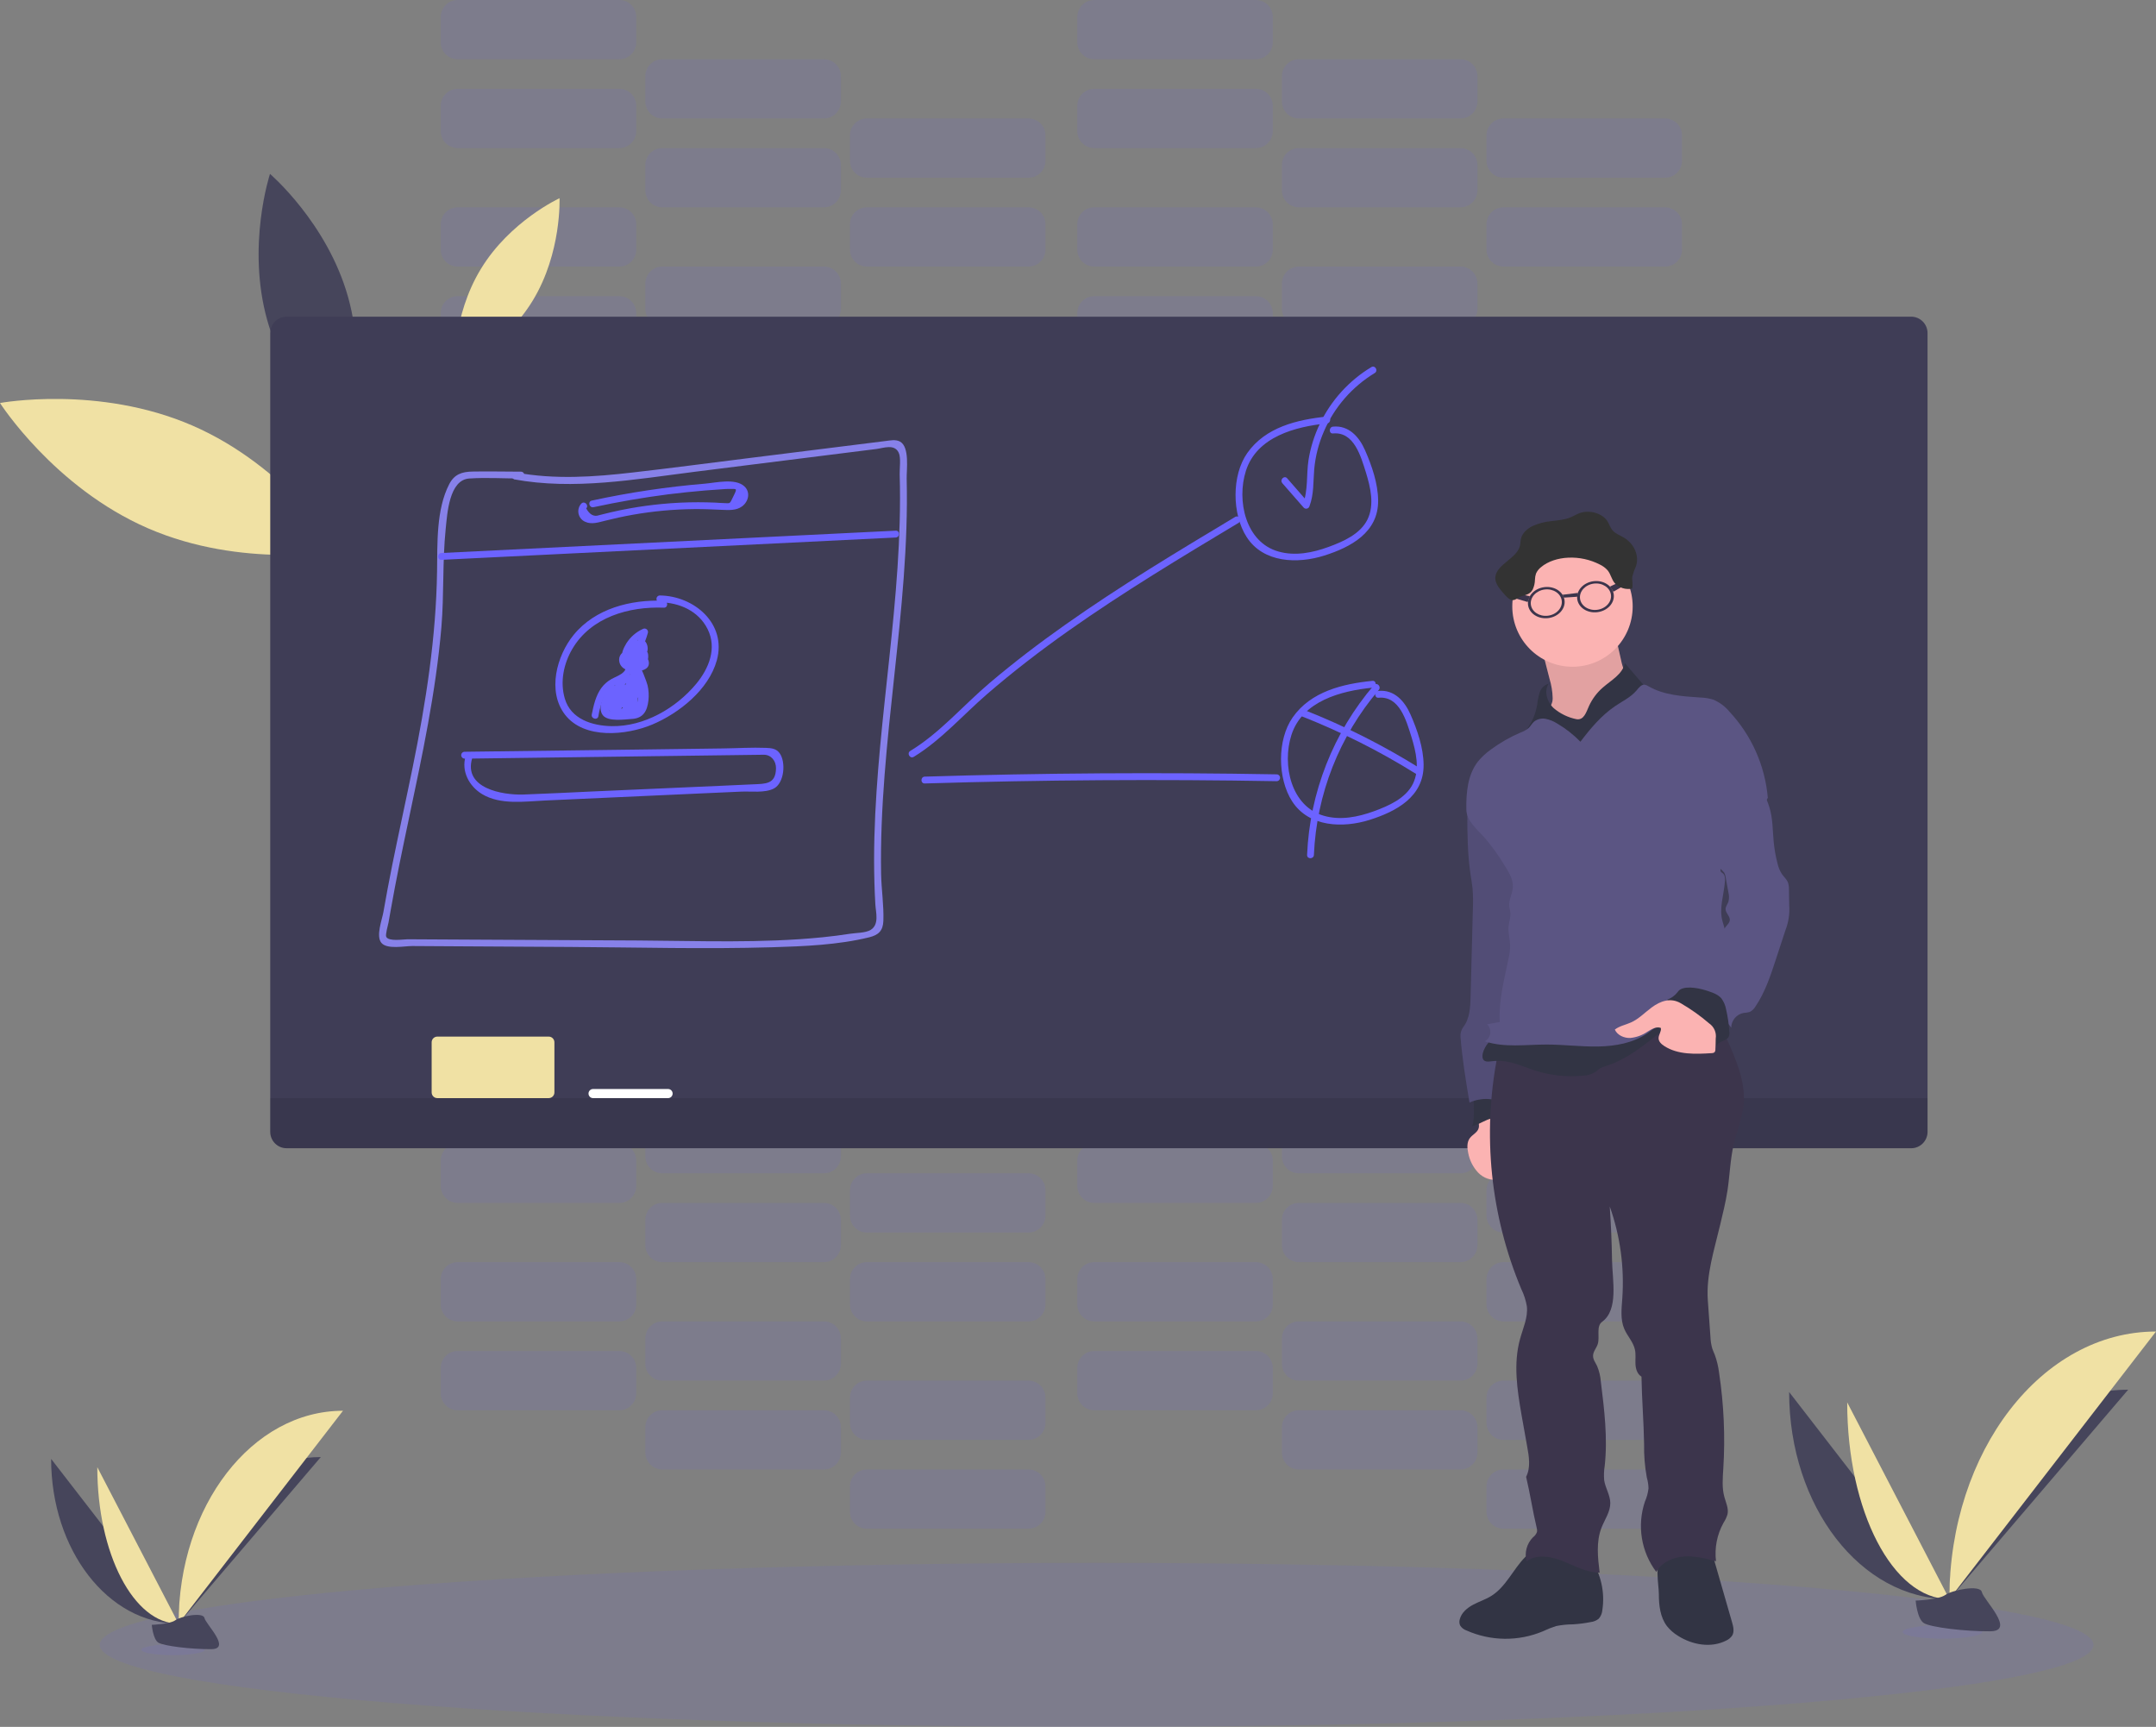 <svg width="527" height="422" viewBox="0 0 527 422" fill="none" xmlns="http://www.w3.org/2000/svg">
<rect x="0" y="0" width="527" height="422" fill="#808080" stroke="none"/>
<g clip-path="url(#clip0_20_131)">
<path opacity="0.1" d="M151.393 72.375H111.861C109.581 72.375 107.732 74.227 107.732 76.511V82.713C107.732 84.998 109.581 86.85 111.861 86.85H151.393C153.674 86.85 155.522 84.998 155.522 82.713V76.511C155.522 74.227 153.674 72.375 151.393 72.375Z" fill="#6C63FF"/>
<path opacity="0.1" d="M201.406 86.85H161.874C159.594 86.85 157.745 88.702 157.745 90.986V97.188C157.745 99.473 159.594 101.325 161.874 101.325H201.406C203.686 101.325 205.535 99.473 205.535 97.188V90.986C205.535 88.702 203.686 86.85 201.406 86.85Z" fill="#6C63FF"/>
<path opacity="0.1" d="M251.419 101.325H211.887C209.606 101.325 207.758 103.177 207.758 105.461V111.663C207.758 113.948 209.606 115.799 211.887 115.799H251.419C253.699 115.799 255.548 113.948 255.548 111.663V105.461C255.548 103.177 253.699 101.325 251.419 101.325Z" fill="#6C63FF"/>
<path opacity="0.1" d="M151.393 50.662H111.861C109.581 50.662 107.732 52.514 107.732 54.799V61.001C107.732 63.285 109.581 65.137 111.861 65.137H151.393C153.674 65.137 155.522 63.285 155.522 61.001V54.799C155.522 52.514 153.674 50.662 151.393 50.662Z" fill="#6C63FF"/>
<path opacity="0.1" d="M201.406 65.137H161.874C159.594 65.137 157.745 66.989 157.745 69.274V75.476C157.745 77.76 159.594 79.612 161.874 79.612H201.406C203.686 79.612 205.535 77.76 205.535 75.476V69.274C205.535 66.989 203.686 65.137 201.406 65.137Z" fill="#6C63FF"/>
<path opacity="0.1" d="M251.419 79.612H211.887C209.606 79.612 207.758 81.464 207.758 83.749V89.951C207.758 92.235 209.606 94.087 211.887 94.087H251.419C253.699 94.087 255.548 92.235 255.548 89.951V83.749C255.548 81.464 253.699 79.612 251.419 79.612Z" fill="#6C63FF"/>
<path opacity="0.1" d="M306.989 72.375H267.457C265.177 72.375 263.328 74.227 263.328 76.511V82.713C263.328 84.998 265.177 86.85 267.457 86.85H306.989C309.269 86.85 311.118 84.998 311.118 82.713V76.511C311.118 74.227 309.269 72.375 306.989 72.375Z" fill="#6C63FF"/>
<path opacity="0.1" d="M357.002 86.85H317.47C315.189 86.85 313.341 88.702 313.341 90.986V97.188C313.341 99.473 315.189 101.325 317.47 101.325H357.002C359.282 101.325 361.131 99.473 361.131 97.188V90.986C361.131 88.702 359.282 86.85 357.002 86.85Z" fill="#6C63FF"/>
<path opacity="0.1" d="M407.015 101.325H367.482C365.202 101.325 363.354 103.177 363.354 105.461V111.663C363.354 113.948 365.202 115.799 367.482 115.799H407.015C409.295 115.799 411.143 113.948 411.143 111.663V105.461C411.143 103.177 409.295 101.325 407.015 101.325Z" fill="#6C63FF"/>
<path opacity="0.1" d="M306.989 50.662H267.457C265.177 50.662 263.328 52.514 263.328 54.799V61.001C263.328 63.285 265.177 65.137 267.457 65.137H306.989C309.269 65.137 311.118 63.285 311.118 61.001V54.799C311.118 52.514 309.269 50.662 306.989 50.662Z" fill="#6C63FF"/>
<path opacity="0.1" d="M357.002 65.137H317.47C315.189 65.137 313.341 66.989 313.341 69.274V75.476C313.341 77.76 315.189 79.612 317.47 79.612H357.002C359.282 79.612 361.131 77.76 361.131 75.476V69.274C361.131 66.989 359.282 65.137 357.002 65.137Z" fill="#6C63FF"/>
<path opacity="0.1" d="M407.015 79.612H367.482C365.202 79.612 363.354 81.464 363.354 83.749V89.951C363.354 92.235 365.202 94.087 367.482 94.087H407.015C409.295 94.087 411.143 92.235 411.143 89.951V83.749C411.143 81.464 409.295 79.612 407.015 79.612Z" fill="#6C63FF"/>
<path opacity="0.1" d="M151.393 21.712H111.861C109.581 21.712 107.732 23.564 107.732 25.849V32.051C107.732 34.335 109.581 36.187 111.861 36.187H151.393C153.674 36.187 155.522 34.335 155.522 32.051V25.849C155.522 23.564 153.674 21.712 151.393 21.712Z" fill="#6C63FF"/>
<path opacity="0.1" d="M201.406 36.187H161.874C159.594 36.187 157.745 38.039 157.745 40.324V46.526C157.745 48.81 159.594 50.662 161.874 50.662H201.406C203.686 50.662 205.535 48.81 205.535 46.526V40.324C205.535 38.039 203.686 36.187 201.406 36.187Z" fill="#6C63FF"/>
<path opacity="0.1" d="M251.419 50.662H211.887C209.606 50.662 207.758 52.514 207.758 54.799V61.001C207.758 63.285 209.606 65.137 211.887 65.137H251.419C253.699 65.137 255.548 63.285 255.548 61.001V54.799C255.548 52.514 253.699 50.662 251.419 50.662Z" fill="#6C63FF"/>
<path opacity="0.1" d="M151.393 0H111.861C109.581 0 107.732 1.852 107.732 4.136V10.338C107.732 12.623 109.581 14.475 111.861 14.475H151.393C153.674 14.475 155.522 12.623 155.522 10.338V4.136C155.522 1.852 153.674 0 151.393 0Z" fill="#6C63FF"/>
<path opacity="0.1" d="M201.406 14.475H161.874C159.594 14.475 157.745 16.327 157.745 18.611V24.813C157.745 27.098 159.594 28.95 161.874 28.95H201.406C203.686 28.95 205.535 27.098 205.535 24.813V18.611C205.535 16.327 203.686 14.475 201.406 14.475Z" fill="#6C63FF"/>
<path opacity="0.1" d="M251.419 28.95H211.887C209.606 28.95 207.758 30.802 207.758 33.086V39.288C207.758 41.573 209.606 43.425 211.887 43.425H251.419C253.699 43.425 255.548 41.573 255.548 39.288V33.086C255.548 30.802 253.699 28.95 251.419 28.95Z" fill="#6C63FF"/>
<path opacity="0.1" d="M306.989 21.712H267.457C265.177 21.712 263.328 23.564 263.328 25.849V32.051C263.328 34.335 265.177 36.187 267.457 36.187H306.989C309.269 36.187 311.118 34.335 311.118 32.051V25.849C311.118 23.564 309.269 21.712 306.989 21.712Z" fill="#6C63FF"/>
<path opacity="0.1" d="M357.002 36.187H317.47C315.189 36.187 313.341 38.039 313.341 40.324V46.526C313.341 48.81 315.189 50.662 317.47 50.662H357.002C359.282 50.662 361.131 48.81 361.131 46.526V40.324C361.131 38.039 359.282 36.187 357.002 36.187Z" fill="#6C63FF"/>
<path opacity="0.1" d="M407.015 50.662H367.482C365.202 50.662 363.354 52.514 363.354 54.799V61.001C363.354 63.285 365.202 65.137 367.482 65.137H407.015C409.295 65.137 411.143 63.285 411.143 61.001V54.799C411.143 52.514 409.295 50.662 407.015 50.662Z" fill="#6C63FF"/>
<path opacity="0.1" d="M306.989 0H267.457C265.177 0 263.328 1.852 263.328 4.136V10.338C263.328 12.623 265.177 14.475 267.457 14.475H306.989C309.269 14.475 311.118 12.623 311.118 10.338V4.136C311.118 1.852 309.269 0 306.989 0Z" fill="#6C63FF"/>
<path opacity="0.1" d="M357.002 14.475H317.47C315.189 14.475 313.341 16.327 313.341 18.611V24.813C313.341 27.098 315.189 28.95 317.47 28.95H357.002C359.282 28.95 361.131 27.098 361.131 24.813V18.611C361.131 16.327 359.282 14.475 357.002 14.475Z" fill="#6C63FF"/>
<path opacity="0.1" d="M407.015 28.95H367.482C365.202 28.95 363.354 30.802 363.354 33.086V39.288C363.354 41.573 365.202 43.425 367.482 43.425H407.015C409.295 43.425 411.143 41.573 411.143 39.288V33.086C411.143 30.802 409.295 28.95 407.015 28.95Z" fill="#6C63FF"/>
<path opacity="0.1" d="M151.393 330.14H111.861C109.581 330.14 107.732 331.992 107.732 334.276V340.478C107.732 342.763 109.581 344.615 111.861 344.615H151.393C153.674 344.615 155.522 342.763 155.522 340.478V334.276C155.522 331.992 153.674 330.14 151.393 330.14Z" fill="#6C63FF"/>
<path opacity="0.1" d="M201.406 344.615H161.874C159.594 344.615 157.745 346.467 157.745 348.751V354.953C157.745 357.238 159.594 359.09 161.874 359.09H201.406C203.686 359.09 205.535 357.238 205.535 354.953V348.751C205.535 346.467 203.686 344.615 201.406 344.615Z" fill="#6C63FF"/>
<path opacity="0.1" d="M251.419 359.09H211.887C209.606 359.09 207.758 360.942 207.758 363.226V369.428C207.758 371.713 209.606 373.564 211.887 373.564H251.419C253.699 373.564 255.548 371.713 255.548 369.428V363.226C255.548 360.942 253.699 359.09 251.419 359.09Z" fill="#6C63FF"/>
<path opacity="0.1" d="M151.393 308.427H111.861C109.581 308.427 107.732 310.279 107.732 312.564V318.766C107.732 321.05 109.581 322.902 111.861 322.902H151.393C153.674 322.902 155.522 321.05 155.522 318.766V312.564C155.522 310.279 153.674 308.427 151.393 308.427Z" fill="#6C63FF"/>
<path opacity="0.1" d="M201.406 322.902H161.874C159.594 322.902 157.745 324.754 157.745 327.039V333.241C157.745 335.525 159.594 337.377 161.874 337.377H201.406C203.686 337.377 205.535 335.525 205.535 333.241V327.039C205.535 324.754 203.686 322.902 201.406 322.902Z" fill="#6C63FF"/>
<path opacity="0.1" d="M251.419 337.377H211.887C209.606 337.377 207.758 339.229 207.758 341.514V347.716C207.758 350 209.606 351.852 211.887 351.852H251.419C253.699 351.852 255.548 350 255.548 347.716V341.514C255.548 339.229 253.699 337.377 251.419 337.377Z" fill="#6C63FF"/>
<path opacity="0.1" d="M306.989 330.14H267.457C265.177 330.14 263.328 331.992 263.328 334.276V340.478C263.328 342.763 265.177 344.615 267.457 344.615H306.989C309.269 344.615 311.118 342.763 311.118 340.478V334.276C311.118 331.992 309.269 330.14 306.989 330.14Z" fill="#6C63FF"/>
<path opacity="0.1" d="M357.002 344.615H317.47C315.189 344.615 313.341 346.467 313.341 348.751V354.953C313.341 357.238 315.189 359.09 317.47 359.09H357.002C359.282 359.09 361.131 357.238 361.131 354.953V348.751C361.131 346.467 359.282 344.615 357.002 344.615Z" fill="#6C63FF"/>
<path opacity="0.1" d="M407.015 359.09H367.482C365.202 359.09 363.354 360.942 363.354 363.226V369.428C363.354 371.713 365.202 373.564 367.482 373.564H407.015C409.295 373.564 411.143 371.713 411.143 369.428V363.226C411.143 360.942 409.295 359.09 407.015 359.09Z" fill="#6C63FF"/>
<path opacity="0.1" d="M306.989 308.427H267.457C265.177 308.427 263.328 310.279 263.328 312.564V318.766C263.328 321.05 265.177 322.902 267.457 322.902H306.989C309.269 322.902 311.118 321.05 311.118 318.766V312.564C311.118 310.279 309.269 308.427 306.989 308.427Z" fill="#6C63FF"/>
<path opacity="0.1" d="M357.002 322.902H317.47C315.189 322.902 313.341 324.754 313.341 327.039V333.241C313.341 335.525 315.189 337.377 317.47 337.377H357.002C359.282 337.377 361.131 335.525 361.131 333.241V327.039C361.131 324.754 359.282 322.902 357.002 322.902Z" fill="#6C63FF"/>
<path opacity="0.1" d="M407.015 337.377H367.482C365.202 337.377 363.354 339.229 363.354 341.514V347.716C363.354 350 365.202 351.852 367.482 351.852H407.015C409.295 351.852 411.143 350 411.143 347.716V341.514C411.143 339.229 409.295 337.377 407.015 337.377Z" fill="#6C63FF"/>
<path opacity="0.1" d="M151.393 279.478H111.861C109.581 279.478 107.732 281.33 107.732 283.614V289.816C107.732 292.101 109.581 293.953 111.861 293.953H151.393C153.674 293.953 155.522 292.101 155.522 289.816V283.614C155.522 281.33 153.674 279.478 151.393 279.478Z" fill="#6C63FF"/>
<path opacity="0.1" d="M201.406 293.952H161.874C159.594 293.952 157.745 295.804 157.745 298.089V304.291C157.745 306.575 159.594 308.427 161.874 308.427H201.406C203.686 308.427 205.535 306.575 205.535 304.291V298.089C205.535 295.804 203.686 293.952 201.406 293.952Z" fill="#6C63FF"/>
<path opacity="0.1" d="M251.419 308.427H211.887C209.606 308.427 207.758 310.279 207.758 312.564V318.766C207.758 321.05 209.606 322.902 211.887 322.902H251.419C253.699 322.902 255.548 321.05 255.548 318.766V312.564C255.548 310.279 253.699 308.427 251.419 308.427Z" fill="#6C63FF"/>
<path opacity="0.1" d="M151.393 257.765H111.861C109.581 257.765 107.732 259.617 107.732 261.902V268.104C107.732 270.388 109.581 272.24 111.861 272.24H151.393C153.674 272.24 155.522 270.388 155.522 268.104V261.902C155.522 259.617 153.674 257.765 151.393 257.765Z" fill="#6C63FF"/>
<path opacity="0.1" d="M201.406 272.24H161.874C159.594 272.24 157.745 274.092 157.745 276.376V282.578C157.745 284.863 159.594 286.715 161.874 286.715H201.406C203.686 286.715 205.535 284.863 205.535 282.578V276.376C205.535 274.092 203.686 272.24 201.406 272.24Z" fill="#6C63FF"/>
<path opacity="0.1" d="M251.419 286.715H211.887C209.606 286.715 207.758 288.567 207.758 290.852V297.054C207.758 299.338 209.606 301.19 211.887 301.19H251.419C253.699 301.19 255.548 299.338 255.548 297.054V290.852C255.548 288.567 253.699 286.715 251.419 286.715Z" fill="#6C63FF"/>
<path opacity="0.1" d="M306.989 279.478H267.457C265.177 279.478 263.328 281.33 263.328 283.614V289.816C263.328 292.101 265.177 293.953 267.457 293.953H306.989C309.269 293.953 311.118 292.101 311.118 289.816V283.614C311.118 281.33 309.269 279.478 306.989 279.478Z" fill="#6C63FF"/>
<path opacity="0.1" d="M357.002 293.952H317.47C315.189 293.952 313.341 295.804 313.341 298.089V304.291C313.341 306.575 315.189 308.427 317.47 308.427H357.002C359.282 308.427 361.131 306.575 361.131 304.291V298.089C361.131 295.804 359.282 293.952 357.002 293.952Z" fill="#6C63FF"/>
<path opacity="0.1" d="M407.015 308.427H367.482C365.202 308.427 363.354 310.279 363.354 312.564V318.766C363.354 321.05 365.202 322.902 367.482 322.902H407.015C409.295 322.902 411.143 321.05 411.143 318.766V312.564C411.143 310.279 409.295 308.427 407.015 308.427Z" fill="#6C63FF"/>
<path opacity="0.1" d="M306.989 257.765H267.457C265.177 257.765 263.328 259.617 263.328 261.902V268.104C263.328 270.388 265.177 272.24 267.457 272.24H306.989C309.269 272.24 311.118 270.388 311.118 268.104V261.902C311.118 259.617 309.269 257.765 306.989 257.765Z" fill="#6C63FF"/>
<path opacity="0.1" d="M357.002 272.24H317.47C315.189 272.24 313.341 274.092 313.341 276.376V282.578C313.341 284.863 315.189 286.715 317.47 286.715H357.002C359.282 286.715 361.131 284.863 361.131 282.578V276.376C361.131 274.092 359.282 272.24 357.002 272.24Z" fill="#6C63FF"/>
<path opacity="0.1" d="M407.015 286.715H367.482C365.202 286.715 363.354 288.567 363.354 290.852V297.054C363.354 299.338 365.202 301.19 367.482 301.19H407.015C409.295 301.19 411.143 299.338 411.143 297.054V290.852C411.143 288.567 409.295 286.715 407.015 286.715Z" fill="#6C63FF"/>
<path opacity="0.1" d="M268.052 422C402.628 422 511.724 413.027 511.724 401.958C511.724 390.889 402.628 381.916 268.052 381.916C133.475 381.916 24.379 390.889 24.379 401.958C24.379 413.027 133.475 422 268.052 422Z" fill="#6C63FF"/>
<path d="M47.04 103.997C70.018 113.973 83.221 134.617 83.221 134.617C83.221 134.617 59.165 139.071 36.181 129.1C13.198 119.129 0 98.48 0 98.48C0 98.48 24.056 94.02 47.04 103.997Z" fill="#F0E1A4"/>
<path d="M117.558 65.694C124.665 54.003 136.768 48.435 136.768 48.435C136.768 48.435 137.324 61.763 130.239 73.421C123.154 85.079 111.023 90.641 111.023 90.641C111.023 90.641 110.445 77.318 117.558 65.694Z" fill="#F0E1A4"/>
<path d="M65.311 78.204C70.395 96.386 84.41 108.356 84.41 108.356C84.41 108.356 90.184 90.836 85.099 72.647C80.014 54.459 65.994 42.495 65.994 42.495C65.994 42.495 60.221 60.015 65.311 78.204Z" fill="#46455B"/>
<path d="M467.152 77.385H70.062C67.85 77.385 66.056 79.182 66.056 81.399V276.577C66.056 278.794 67.85 280.591 70.062 280.591H467.152C469.364 280.591 471.158 278.794 471.158 276.577V81.399C471.158 79.182 469.364 77.385 467.152 77.385Z" fill="#3F3D56"/>
<path opacity="0.1" d="M66.056 268.343H471.158V276.577C471.158 277.642 470.736 278.663 469.985 279.415C469.233 280.168 468.214 280.591 467.152 280.591H70.062C69 280.591 67.981 280.168 67.229 279.415C66.478 278.663 66.056 277.642 66.056 276.577V268.343Z" fill="black"/>
<path d="M134.128 253.311H106.899C106.132 253.311 105.51 253.934 105.51 254.703V266.951C105.51 267.72 106.132 268.343 106.899 268.343H134.128C134.895 268.343 135.517 267.72 135.517 266.951V254.703C135.517 253.934 134.895 253.311 134.128 253.311Z" fill="#F0E1A4"/>
<path d="M163.303 266.116H144.965C144.351 266.116 143.854 266.615 143.854 267.23C143.854 267.844 144.351 268.343 144.965 268.343H163.303C163.917 268.343 164.414 267.844 164.414 267.23C164.414 266.615 163.917 266.116 163.303 266.116Z" fill="white"/>
<path d="M125.599 117.125C140.263 119.836 155.223 117.125 169.827 115.287L214.21 109.72C216.005 109.492 218.617 108.417 219.672 110.616C220.267 111.847 219.867 114.513 219.911 115.928C220.028 119.825 220.017 123.722 219.911 127.619C219.711 135.068 219.167 142.5 218.472 149.916C217.122 164.43 215.21 178.866 214.254 193.435C213.765 200.851 213.521 208.289 213.738 215.704C213.788 217.475 213.86 219.245 213.965 221.01C214.082 222.986 214.966 225.92 212.815 227.24C211.587 227.997 209.17 227.958 207.764 228.181C205.541 228.531 203.318 228.81 201.051 229.038C186.108 230.536 170.971 229.912 155.973 229.823L110.684 229.589L99.636 229.528C98.636 229.528 95.03 230.129 94.413 228.938C94.152 228.431 94.847 226.06 94.969 225.425C95.139 224.378 95.324 223.333 95.524 222.29C96.814 214.97 98.336 207.693 99.87 200.422C103.165 184.834 106.538 169.167 107.894 153.245C108.567 145.256 108.122 137.195 108.944 129.222C109.328 125.52 109.784 117.258 114.701 116.93C118.869 116.651 123.159 116.93 127.338 116.93C127.559 116.93 127.771 116.842 127.927 116.685C128.084 116.528 128.172 116.316 128.172 116.095C128.172 115.873 128.084 115.661 127.927 115.504C127.771 115.347 127.559 115.259 127.338 115.259C123.393 115.259 119.442 115.154 115.496 115.232C112.873 115.282 111.051 115.905 109.8 118.322C106.605 124.523 106.933 132.796 106.833 139.566C106.594 155.773 104.11 171.634 100.876 187.484C99.248 195.462 97.492 203.412 95.874 211.395C95.113 215.209 94.385 219.034 93.718 222.869C93.407 224.696 91.835 228.721 93.218 230.396C94.602 232.072 98.859 231.17 100.765 231.181L114.024 231.259L139.43 231.404C155.845 231.499 172.316 231.961 188.726 231.477C196.561 231.243 204.841 230.92 212.471 229.044C214.743 228.487 215.838 227.44 215.927 225.013C216.06 221.249 215.449 217.369 215.371 213.589C214.816 181.243 222.401 149.348 221.623 116.991C221.573 114.792 222.401 109.247 220 107.916C218.922 107.315 217.522 107.643 216.388 107.777C214.221 108.028 212.059 108.334 209.892 108.59L181.746 112.108C172.749 113.222 163.758 114.424 154.745 115.449C145.204 116.562 135.568 117.225 126.06 115.449C125.01 115.254 124.56 116.863 125.615 117.058L125.599 117.125Z" fill="#8781E9"/>
<path d="M107.905 136.805L218.944 131.349C220.017 131.293 220.022 129.623 218.944 129.679L107.905 135.135C106.838 135.185 106.832 136.855 107.905 136.805Z" fill="#6C63FF"/>
<path d="M142.114 123.037C141.804 123.367 141.578 123.767 141.457 124.204C141.336 124.641 141.324 125.101 141.421 125.544C141.518 125.986 141.721 126.399 142.014 126.745C142.306 127.091 142.678 127.36 143.098 127.53C144.592 128.214 146.348 127.641 147.832 127.268C150.055 126.711 152.278 126.216 154.562 125.809C159.533 124.928 164.568 124.458 169.615 124.406C171.916 124.379 174.2 124.484 176.501 124.585C178.168 124.651 179.963 124.785 181.374 123.75C182.986 122.569 183.508 120.264 181.93 118.828C179.707 116.796 174.917 117.976 172.349 118.188C163.034 118.963 153.778 120.347 144.642 122.33C143.598 122.553 144.037 124.167 145.087 123.939C151.115 122.636 157.188 121.589 163.308 120.799C166.316 120.428 169.33 120.114 172.349 119.858C173.772 119.741 175.195 119.635 176.617 119.552C177.173 119.518 177.762 119.457 178.329 119.474C180.09 119.513 180.296 119.195 179.24 121.328C178.301 123.215 178.601 122.998 176.973 122.937C176.284 122.937 175.595 122.859 174.906 122.825C173.494 122.766 172.083 122.734 170.671 122.731C167.667 122.731 164.67 122.875 161.68 123.165C159.146 123.41 156.618 123.755 154.112 124.2C152.544 124.479 150.989 124.802 149.438 125.158C148.755 125.319 148.066 125.486 147.382 125.659C147.054 125.748 146.721 125.826 146.393 125.91C145.178 126.333 144.142 125.776 143.287 124.239C144.031 123.466 142.859 122.28 142.109 123.059L142.114 123.037Z" fill="#6C63FF"/>
<path d="M162.241 146.798C154.2 146.486 145.514 148.663 140.219 155.149C136.073 160.221 133.711 168.922 138.101 174.634C142.819 180.758 153.166 179.678 159.407 177.067C166.009 174.284 173.233 168.544 175.216 161.362C177.689 152.393 169.659 145.612 161.296 145.512C161.075 145.512 160.863 145.6 160.707 145.757C160.551 145.913 160.463 146.126 160.463 146.347C160.463 146.569 160.551 146.781 160.707 146.938C160.863 147.094 161.075 147.182 161.296 147.182C166.064 147.238 170.743 149.287 172.966 153.735C175.294 158.423 173.288 163.344 170.187 167.096C165.219 173.07 157.451 177.574 149.538 177.446C144.787 177.374 139.535 175.742 138.063 170.721C136.851 166.651 137.774 162.203 139.885 158.595C144.453 150.801 153.75 148.162 162.274 148.496C163.347 148.535 163.347 146.865 162.274 146.826L162.241 146.798Z" fill="#6C63FF"/>
<path d="M154.256 159.169C153.913 159.041 153.544 159.003 153.182 159.057C152.821 159.111 152.479 159.256 152.188 159.479C151.898 159.701 151.668 159.993 151.52 160.328C151.373 160.664 151.312 161.031 151.344 161.395C151.511 163.567 153.901 164.179 155.695 164.051C157.246 163.917 159.057 163.344 158.513 161.401C158.413 161.057 158.24 160.739 158.006 160.468C157.772 160.197 157.482 159.98 157.157 159.831C156.66 159.633 156.12 159.566 155.59 159.636C155.384 159.636 153.5 160.327 154.301 159.497L152.989 159.324C153.135 159.468 153.246 159.643 153.315 159.836C153.385 160.028 153.41 160.234 153.389 160.438C153.392 160.583 153.432 160.726 153.506 160.851C153.58 160.976 153.685 161.08 153.811 161.153C153.937 161.225 154.08 161.263 154.225 161.264C154.37 161.265 154.513 161.227 154.64 161.156C154.83 161.076 155.039 161.051 155.244 161.084C155.448 161.116 155.639 161.205 155.795 161.34C155.952 161.476 156.067 161.652 156.129 161.85C156.191 162.047 156.197 162.258 156.146 162.459C156.101 162.652 156.125 162.854 156.215 163.031C156.305 163.207 156.454 163.346 156.636 163.423C156.818 163.501 157.021 163.511 157.21 163.453C157.399 163.394 157.561 163.271 157.668 163.105C158.224 162.103 158.896 160.109 158.063 159.063C157.507 158.356 156.434 158.567 155.768 158.979C155.356 159.271 154.973 159.601 154.623 159.965C153.951 160.56 153.512 160.839 153.762 159.697C154.178 157.621 156.157 155.967 157.963 155.138L156.74 154.197C156.099 156.61 154.953 158.859 153.378 160.794L154.801 161.384C154.76 160.62 154.956 159.862 155.362 159.213C155.768 158.564 156.364 158.057 157.068 157.76H156.251L156.685 158.473C156.523 159.525 158.129 159.976 158.291 158.912C158.502 157.537 157.635 155.75 156.029 156.424C154.112 157.226 153.117 159.425 153.156 161.384C153.156 162.052 154.101 162.57 154.584 161.98C156.351 159.829 157.641 157.326 158.368 154.637C158.407 154.477 158.398 154.31 158.344 154.155C158.289 154 158.191 153.865 158.061 153.765C157.93 153.665 157.774 153.606 157.611 153.593C157.447 153.581 157.284 153.617 157.14 153.696C155.476 154.45 154.069 155.677 153.095 157.226C152.417 158.339 151.567 160.076 152.256 161.357C152.369 161.561 152.521 161.742 152.704 161.887C152.887 162.033 153.097 162.141 153.322 162.204C153.547 162.268 153.782 162.286 154.014 162.258C154.246 162.23 154.47 162.157 154.673 162.041C155.187 161.736 155.656 161.361 156.068 160.928C156.273 160.744 156.501 160.427 156.773 160.371C157.018 160.204 157.007 160.299 156.735 160.666C156.731 161.243 156.563 161.807 156.251 162.292L157.774 162.932C157.911 162.412 157.895 161.864 157.728 161.353C157.56 160.842 157.249 160.391 156.831 160.053C156.413 159.716 155.907 159.507 155.373 159.452C154.839 159.396 154.301 159.497 153.823 159.742L155.079 160.466C155.105 159.757 154.883 159.062 154.451 158.501C154.385 158.392 154.296 158.3 154.19 158.231C154.084 158.162 153.964 158.117 153.839 158.101C153.714 158.084 153.586 158.096 153.466 158.135C153.346 158.175 153.236 158.24 153.145 158.328C152.3 159.213 152.139 160.744 153.2 161.563C153.995 162.169 154.384 161.563 155.256 161.423C158.218 161.039 156.49 162.375 155.445 162.42C154.978 162.47 154.506 162.436 154.051 162.32C152.891 161.926 152.819 161.42 153.834 160.8C154.829 161.206 155.256 159.592 154.278 159.191L154.256 159.169Z" fill="#6C63FF"/>
<path d="M152.917 162.219C153.6 164.446 150.777 165.181 149.438 165.949C148.498 166.477 147.679 167.196 147.032 168.059C145.632 169.941 145.109 172.335 144.648 174.59C144.437 175.642 146.043 176.087 146.26 175.035C146.514 173.378 146.987 171.763 147.665 170.231C148.666 168.238 150.099 167.569 151.967 166.545C153.834 165.521 155.184 163.934 154.523 161.774C154.212 160.75 152.6 161.189 152.917 162.219Z" fill="#6C63FF"/>
<path d="M155.695 161.1C155.297 161.155 154.934 161.357 154.678 161.666C154.421 161.975 154.288 162.369 154.306 162.771C154.306 163.433 154.745 163.856 155.045 164.385C155.757 165.467 156.3 166.652 156.656 167.898C156.923 169.095 157.184 171.238 156.562 172.352C155.411 174.417 153.333 174.022 151.56 174.022C149.893 174.022 148.604 174.579 148.66 172.252C148.693 170.943 149.604 169.618 150.327 168.588L148.804 168.388C149.125 170.088 149.295 171.813 149.31 173.543C149.31 174.317 150.493 174.746 150.86 173.961C151.754 172.078 152.463 170.113 152.977 168.093L151.338 167.87L151.627 172.101C151.632 172.282 151.695 172.456 151.806 172.598C151.917 172.74 152.071 172.843 152.245 172.89C152.419 172.938 152.604 172.928 152.772 172.862C152.94 172.796 153.082 172.678 153.177 172.524C153.372 172.309 153.515 172.052 153.594 171.773C153.65 171.511 153.139 169.746 152.933 170.375L154.567 170.598L154.683 166.579L153.016 166.801C153.369 167.935 153.475 169.131 153.328 170.309C153.222 171.238 154.783 171.45 154.995 170.531L156.039 165.131L154.517 165.326C154.878 166.073 154.978 166.92 154.8 167.731C154.678 168.8 156.345 168.789 156.467 167.731C156.609 166.622 156.431 165.496 155.956 164.485C155.872 164.346 155.748 164.234 155.602 164.164C155.455 164.093 155.291 164.067 155.129 164.088C154.968 164.109 154.816 164.177 154.693 164.283C154.569 164.389 154.479 164.529 154.433 164.686L153.383 170.086L155.022 170.309C155.189 168.981 155.062 167.634 154.65 166.361C154.594 166.17 154.472 166.004 154.305 165.895C154.138 165.786 153.938 165.741 153.74 165.767C153.543 165.793 153.361 165.889 153.228 166.038C153.095 166.187 153.02 166.379 153.016 166.579L152.9 170.598C152.904 170.798 152.979 170.99 153.112 171.139C153.245 171.288 153.427 171.384 153.624 171.411C153.822 171.438 154.023 171.393 154.19 171.285C154.358 171.177 154.482 171.012 154.539 170.821L154.628 170.548C154.666 170.406 154.667 170.256 154.63 170.114C154.593 169.971 154.519 169.841 154.417 169.735C152.688 167.853 152.338 170.849 151.738 171.678L153.294 172.101L153.005 167.87C152.944 166.968 151.61 166.69 151.366 167.647C150.896 169.531 150.245 171.363 149.421 173.12L150.977 173.543C150.959 171.663 150.773 169.789 150.421 167.943C150.277 167.174 149.271 167.208 148.899 167.742C147.787 169.345 145.865 172.847 147.348 174.768C148.643 176.438 152.716 175.792 154.456 175.687C157.201 175.531 158.195 173.788 158.496 171.194C158.638 169.951 158.569 168.694 158.29 167.475C158.14 166.818 156.623 162.654 156.167 162.737C157.223 162.542 156.773 160.928 155.723 161.123L155.695 161.1Z" fill="#6C63FF"/>
<path d="M152.467 164.853L147.916 170.871L149.355 171.712L152.689 166.879L151.166 166.233L149.505 172.586C149.46 172.779 149.485 172.981 149.574 173.158C149.664 173.334 149.813 173.473 149.995 173.55C150.177 173.627 150.38 173.638 150.569 173.579C150.758 173.521 150.92 173.398 151.027 173.232C151.784 171.976 152.632 170.78 153.567 169.652L152.178 168.839C151.805 170.277 151.085 171.602 150.083 172.697L151.478 173.51C151.563 172.741 151.767 171.989 152.083 171.283C152.511 170.32 151.155 169.468 150.644 170.437C150.174 171.319 149.637 172.164 149.038 172.964L150.561 173.165L150.9 171.578L149.377 171.378L149.622 172.769C149.662 172.909 149.737 173.037 149.841 173.138C149.945 173.24 150.074 173.313 150.215 173.35C150.355 173.387 150.503 173.387 150.644 173.35C150.784 173.312 150.913 173.239 151.016 173.137C152.426 171.676 153.556 169.968 154.351 168.098H152.917C153.294 168.795 153.558 169.546 153.7 170.325C153.9 171.327 155.229 170.954 155.334 170.103C155.573 168.238 155.695 166.36 155.701 164.48H154.034V167.982C154.034 168.889 155.517 169.156 155.673 168.204C155.783 167.36 156.061 166.546 156.49 165.81H155.028C155.381 166.38 155.573 167.034 155.584 167.703C155.584 167.925 155.672 168.137 155.828 168.294C155.985 168.45 156.197 168.538 156.418 168.538C156.639 168.538 156.851 168.45 157.007 168.294C157.163 168.137 157.251 167.925 157.251 167.703L157.462 166.59H155.856C156.018 167.575 156.629 173.126 154.456 172.474C154.089 172.385 153.984 172.408 154.139 172.536L154.634 171.478L155.795 169.012L154.239 168.588C154.339 169.735 154.445 171.372 153.756 172.352C153.2 173.148 151.489 173.465 150.616 172.998C150.04 172.586 149.548 172.069 149.166 171.472L148.027 172.586C148.949 173.259 150.444 174.913 151.633 175.007C152.539 175.08 153.3 174.328 153.895 173.727C154.807 172.783 155.518 171.663 155.985 170.435C156.452 169.207 156.666 167.897 156.612 166.584C156.612 166.363 156.524 166.15 156.368 165.994C156.212 165.837 156 165.749 155.779 165.749C155.558 165.749 155.346 165.837 155.189 165.994C155.033 166.15 154.945 166.363 154.945 166.584V168.488C154.945 168.71 155.033 168.922 155.189 169.079C155.346 169.235 155.558 169.323 155.779 169.323C156 169.323 156.212 169.235 156.368 169.079C156.524 168.922 156.612 168.71 156.612 168.488V163.817C156.612 163.596 156.524 163.383 156.368 163.227C156.212 163.07 156 162.982 155.779 162.982C155.558 162.982 155.346 163.07 155.189 163.227C155.033 163.383 154.945 163.596 154.945 163.817C154.942 164.937 154.845 166.054 154.656 167.158L156.295 167.38C156.165 166.05 156.104 164.714 156.112 163.377C156.109 163.177 156.035 162.985 155.903 162.835C155.771 162.685 155.589 162.588 155.391 162.561C155.193 162.534 154.992 162.579 154.825 162.688C154.657 162.797 154.534 162.963 154.478 163.155C154.228 164.218 153.923 165.265 153.628 166.306L155.151 166.105L155.034 165.66C154.956 164.597 153.289 164.591 153.367 165.66C153.385 166.111 153.503 166.552 153.711 166.952C154.034 167.631 155.04 167.391 155.234 166.751C155.551 165.705 155.834 164.658 156.084 163.6L154.445 163.377C154.437 164.714 154.498 166.05 154.628 167.38C154.712 168.238 156.09 168.605 156.262 167.603C156.484 166.346 156.601 165.072 156.612 163.795H154.945V168.466H156.612V166.562H154.945C155.043 168.662 154.315 170.717 152.917 172.285C152.7 172.532 152.466 172.762 152.217 172.975C151.822 173.354 151.461 173.298 151.144 172.803C150.355 172.474 149.538 171.628 148.849 171.133C148.16 170.637 147.215 171.617 147.704 172.274C148.983 173.978 150.889 175.876 153.261 175.058C155.756 174.172 156.095 170.787 155.906 168.561C155.845 167.82 154.74 167.319 154.356 168.143C153.8 169.318 153.245 170.487 152.689 171.667C152.401 172.107 152.229 172.612 152.189 173.137C152.372 174.389 153.889 174.184 154.823 174.111C158.44 173.838 157.868 168.7 157.451 166.117C157.312 165.259 156.068 165.393 155.845 166.117C155.669 166.625 155.577 167.159 155.573 167.698H157.24C157.18 166.74 156.912 165.808 156.457 164.964C156.382 164.84 156.277 164.737 156.15 164.665C156.024 164.593 155.882 164.556 155.737 164.556C155.592 164.556 155.45 164.593 155.323 164.665C155.197 164.737 155.092 164.84 155.017 164.964C154.52 165.824 154.185 166.767 154.028 167.748L155.695 167.97V164.469C155.695 164.247 155.607 164.035 155.451 163.878C155.295 163.722 155.083 163.634 154.862 163.634C154.641 163.634 154.429 163.722 154.272 163.878C154.116 164.035 154.028 164.247 154.028 164.469C154.023 166.349 153.9 168.227 153.661 170.092L155.301 169.869C155.112 168.959 154.792 168.081 154.351 167.263C154.276 167.139 154.171 167.036 154.044 166.964C153.918 166.893 153.776 166.855 153.631 166.855C153.486 166.855 153.344 166.893 153.217 166.964C153.091 167.036 152.986 167.139 152.911 167.263C152.187 169.007 151.145 170.6 149.838 171.962L151.233 172.33L150.989 170.938C150.861 170.197 149.816 170.175 149.466 170.737C149.19 171.156 149.002 171.627 148.915 172.121C148.828 172.615 148.844 173.122 148.96 173.61C149.099 174.401 150.099 174.317 150.483 173.811C151.082 173.012 151.619 172.169 152.089 171.289L150.65 170.442C150.265 171.274 150.003 172.157 149.872 173.064C149.772 173.799 150.644 174.568 151.266 173.877C152.461 172.568 153.326 170.991 153.789 169.279C153.995 168.522 152.95 167.803 152.394 168.466C151.372 169.693 150.443 170.996 149.616 172.363L151.139 173.009L152.833 166.679C152.878 166.486 152.854 166.283 152.764 166.107C152.674 165.931 152.525 165.791 152.343 165.714C152.161 165.637 151.958 165.627 151.769 165.685C151.58 165.743 151.418 165.867 151.311 166.033L147.977 170.871C147.354 171.767 148.782 172.541 149.416 171.712L153.95 165.699C154.595 164.842 153.15 164.029 152.511 164.853H152.467Z" fill="#6C63FF"/>
<path d="M223.362 184.945C230.031 180.859 235.332 174.763 241.222 169.663C247.613 164.135 254.32 158.985 261.227 154.108C274.642 144.644 288.729 136.176 302.805 127.73C302.987 127.615 303.118 127.433 303.169 127.222C303.22 127.012 303.188 126.791 303.079 126.604C302.97 126.417 302.794 126.28 302.586 126.221C302.378 126.162 302.156 126.186 301.966 126.288C287.89 134.734 273.797 143.185 260.383 152.666C254.053 157.12 247.874 161.841 241.95 166.851C235.504 172.307 229.764 179.099 222.501 183.503C221.584 184.06 222.423 185.507 223.34 184.945H223.362Z" fill="#6C63FF"/>
<path d="M324.327 101.798C317.103 102.533 309.323 104.375 304.877 110.705C301.037 116.15 301.121 125.648 304.727 131.238C308.823 137.59 317.191 137.818 323.693 135.764C330.195 133.709 336.924 130.107 336.863 122.324C336.83 118.149 335.324 113.801 333.662 110.015C332.229 106.747 329.689 103.891 325.844 104.253C324.782 104.353 324.771 106.023 325.844 105.923C330.995 105.444 332.651 111.574 333.873 115.443C334.985 119.056 336.013 123.332 334.268 126.923C332.523 130.514 328.317 132.345 324.721 133.659C320.831 135.073 316.558 135.936 312.496 134.773C304.449 132.518 302.227 122.302 304.544 115.053C307.211 106.703 316.658 104.247 324.354 103.468C325.41 103.362 325.421 101.692 324.354 101.798H324.327Z" fill="#6C63FF"/>
<path d="M335.441 166.378C328.217 167.113 320.437 168.956 315.991 175.286C312.152 180.731 312.235 190.228 315.841 195.818C319.937 202.17 328.306 202.399 334.807 200.344C341.309 198.29 348.038 194.688 347.977 186.905C347.944 182.729 346.438 178.381 344.777 174.596C343.343 171.328 340.803 168.472 336.958 168.833C335.897 168.934 335.885 170.604 336.958 170.504C342.109 170.025 343.765 176.154 344.988 180.024C346.099 183.637 347.127 187.912 345.382 191.503C343.637 195.094 339.431 196.926 335.835 198.24C331.946 199.654 327.672 200.517 323.61 199.353C315.564 197.098 313.341 186.883 315.658 179.634C318.325 171.283 327.772 168.828 335.469 168.048C336.524 167.943 336.536 166.272 335.469 166.378H335.441Z" fill="#6C63FF"/>
<path d="M313.429 118.06L318.691 124.072C318.795 124.173 318.924 124.245 319.064 124.281C319.204 124.318 319.351 124.317 319.491 124.279C319.631 124.242 319.759 124.169 319.862 124.067C319.965 123.965 320.041 123.839 320.081 123.699C321.192 120.771 320.981 117.737 321.242 114.658C321.53 111.476 322.327 108.361 323.604 105.433C326.167 99.494 330.514 94.503 336.04 91.153C336.957 90.596 336.118 89.149 335.201 89.711C329.753 92.998 325.382 97.809 322.626 103.551C321.277 106.346 320.341 109.322 319.847 112.387C319.291 116 319.797 119.786 318.463 123.254L319.858 122.881L314.624 116.879C313.912 116.072 312.74 117.258 313.446 118.06H313.429Z" fill="#6C63FF"/>
<path d="M226.046 191.453C254.709 190.577 283.379 190.392 312.056 190.896C312.277 190.896 312.49 190.808 312.646 190.652C312.802 190.495 312.89 190.283 312.89 190.061C312.89 189.84 312.802 189.628 312.646 189.471C312.49 189.314 312.277 189.226 312.056 189.226C283.386 188.714 254.716 188.9 226.046 189.783C224.973 189.816 224.968 191.487 226.046 191.453Z" fill="#6C63FF"/>
<path d="M318.047 174.985C327.846 178.838 337.271 183.582 346.204 189.159C347.116 189.716 347.955 188.285 347.043 187.717C337.992 182.072 328.442 177.271 318.514 173.376C317.519 172.981 317.086 174.595 318.075 174.985H318.047Z" fill="#6C63FF"/>
<path d="M335.841 167.419C325.905 179.024 320.149 193.637 319.498 208.912C319.453 209.987 321.121 209.987 321.165 208.912C321.796 194.075 327.379 179.88 337.019 168.599C337.714 167.787 336.541 166.601 335.841 167.419Z" fill="#6C63FF"/>
<path d="M113.59 185.391L175.7 184.578L182.841 184.483C184.125 184.483 185.408 184.439 186.692 184.433C188.498 184.433 189.715 185.936 189.682 187.773C189.598 191.67 187.153 191.531 183.952 191.67L176.234 192.021L144.804 193.407C139.174 193.658 133.54 193.964 127.91 194.159C122.831 194.315 113.173 192.656 115.43 185.251C115.741 184.221 114.135 183.782 113.818 184.806C112.707 188.447 114.674 192.144 117.841 194.053C122.337 196.759 128.261 195.84 133.223 195.618L171.81 193.864L181.179 193.446C183.58 193.335 186.92 193.825 189.126 192.706C191.716 191.398 192.171 186.203 190.537 184.015C189.698 182.902 188.52 182.802 187.203 182.752C183.747 182.618 180.229 182.846 176.767 182.891L157.529 183.147L113.568 183.704C113.347 183.704 113.135 183.792 112.979 183.948C112.822 184.105 112.734 184.317 112.734 184.539C112.734 184.76 112.822 184.973 112.979 185.129C113.135 185.286 113.347 185.374 113.568 185.374L113.59 185.391Z" fill="#6C63FF"/>
<path d="M364.531 389.988C363.131 390.868 361.53 391.363 360.086 392.137C358.641 392.911 357.235 394.074 356.824 395.678C356.67 396.175 356.696 396.711 356.896 397.192C357.255 397.773 357.806 398.21 358.452 398.428C361.387 399.734 364.557 400.426 367.768 400.463C370.98 400.499 374.165 399.879 377.129 398.64C378.172 398.137 379.249 397.709 380.352 397.359C381.711 397.081 383.094 396.94 384.481 396.936C385.938 396.851 387.388 396.665 388.821 396.379C389.541 396.299 390.223 396.015 390.788 395.561C391.303 394.966 391.613 394.22 391.671 393.434C392.329 389.097 391.337 384.67 388.893 381.03C388.585 380.52 388.172 380.082 387.681 379.744C387.083 379.435 386.426 379.258 385.753 379.226C382.975 378.887 380.063 378.263 377.257 378.197C375.245 378.152 374.234 379.11 372.811 380.496C369.871 383.441 368.154 387.722 364.531 389.988Z" fill="#323444"/>
<path d="M405.481 389.576C405.481 392.304 405.809 395.193 407.459 397.37C408.214 398.312 409.128 399.112 410.16 399.736C413.649 401.963 418.273 402.782 421.952 400.894C422.546 400.627 423.054 400.199 423.419 399.658C423.974 398.69 423.68 397.482 423.369 396.413L418.045 377.929C414.605 378.458 409.548 378.831 406.492 380.579C404.275 381.843 405.481 387.138 405.481 389.576Z" fill="#323444"/>
<path d="M361.408 275.764C361.086 276.783 359.919 277.256 359.28 278.114C358.53 279.121 358.607 280.519 358.88 281.744C359.216 283.55 360.063 285.221 361.319 286.559C361.957 287.222 362.744 287.723 363.614 288.019C364.484 288.315 365.412 288.399 366.321 288.263C367.218 288.097 368.036 287.64 368.649 286.963C369.263 286.287 369.637 285.427 369.716 284.516C369.684 283.688 369.507 282.872 369.194 282.105L365.404 271.127C365.401 271.049 365.376 270.973 365.332 270.908C365.288 270.844 365.227 270.793 365.156 270.762C365.085 270.73 365.006 270.72 364.929 270.731C364.852 270.742 364.779 270.775 364.72 270.826C363.825 271.249 362.031 271.695 361.508 272.624C360.986 273.554 361.786 274.757 361.408 275.764Z" fill="#FBB3B2"/>
<path d="M359.636 275.213C361.019 274.996 362.231 274.183 363.526 273.649C364.82 273.114 366.443 272.908 367.532 273.799C367.843 274.055 368.143 274.406 368.549 274.4C367.997 271.678 367.163 269.021 366.06 266.473C366.021 266.35 365.945 266.243 365.843 266.166C365.691 266.105 365.522 266.105 365.37 266.166L361.631 267.146C360.247 267.508 360.086 267.397 360.191 268.761C360.219 269.367 360.53 275.213 359.636 275.213Z" fill="#323444"/>
<path d="M359.225 195.935C358.669 196.792 358.669 197.861 358.669 198.869C358.669 203.796 358.719 208.751 359.447 213.628C359.619 214.797 359.836 215.966 359.947 217.146C360.073 218.789 360.099 220.438 360.025 222.084L359.469 243.518C359.402 246.141 359.269 248.958 357.652 251.018C357.162 251.708 356.931 252.55 357.002 253.395C357.424 258.773 358.313 264.106 359.197 269.423C360.619 268.78 362.174 268.484 363.733 268.558C365.291 268.633 366.811 269.076 368.166 269.852C370.969 261.02 372.52 251.837 372.772 242.572C372.9 238.012 372.706 233.425 373.406 228.921C374.578 221.338 374.1 213.561 373.239 205.934C372.967 203.518 372.389 201.029 370.844 199.158C369.382 197.522 367.434 196.398 365.287 195.952C363.231 195.412 361.392 195.968 359.225 195.935Z" fill="#5B5583"/>
<path opacity="0.1" d="M359.225 195.935C358.669 196.792 358.669 197.861 358.669 198.869C358.669 203.796 358.719 208.751 359.447 213.628C359.619 214.797 359.836 215.966 359.947 217.146C360.073 218.789 360.099 220.438 360.025 222.084L359.469 243.518C359.402 246.141 359.269 248.958 357.652 251.018C357.162 251.708 356.931 252.55 357.002 253.395C357.424 258.773 358.313 264.106 359.197 269.423C360.619 268.78 362.174 268.484 363.733 268.558C365.291 268.633 366.811 269.076 368.166 269.852C370.969 261.02 372.52 251.837 372.772 242.572C372.9 238.012 372.706 233.425 373.406 228.921C374.578 221.338 374.1 213.561 373.239 205.934C372.967 203.518 372.389 201.029 370.844 199.158C369.382 197.522 367.434 196.398 365.287 195.952C363.231 195.412 361.392 195.968 359.225 195.935Z" fill="black"/>
<path d="M366.015 258.094C362.288 277.228 364.323 297.041 371.861 315.014C372.512 316.344 372.969 317.762 373.217 319.223C373.523 321.95 372.267 324.573 371.55 327.212C369.883 333.213 370.844 339.604 371.911 345.745C372.356 348.306 372.813 350.865 373.284 353.422C373.745 355.916 374.189 358.628 373.034 360.888C374.028 365.041 374.617 369.155 375.612 373.309C375.717 373.637 375.75 373.985 375.706 374.327C375.506 374.871 375.153 375.345 374.69 375.691C373.948 376.445 373.415 377.378 373.143 378.4C372.872 379.422 372.87 380.498 373.139 381.52C375.679 379.694 379.218 380.335 382.119 381.52C385.02 382.706 387.876 384.304 391.01 384.304C390.555 380.618 390.116 376.749 391.472 373.292C392.261 371.288 393.65 369.395 393.611 367.251C393.572 365.331 392.4 363.616 392.116 361.718C392.011 360.536 392.056 359.347 392.25 358.177C392.994 351.362 392.149 344.481 391.305 337.678C391.209 336.336 390.894 335.02 390.371 333.781C389.977 332.979 389.388 332.211 389.399 331.315C389.399 330.274 390.238 329.427 390.549 328.436C391.105 326.61 390.082 324.127 391.622 322.997C395.678 320.013 394.122 312.887 394.033 307.849C393.963 303.502 393.778 299.16 393.478 294.821C396.032 302.016 397.076 309.662 396.545 317.28C396.367 319.774 396.039 322.396 397.012 324.701C397.756 326.471 399.235 327.93 399.635 329.806C399.885 330.964 399.707 332.161 399.763 333.341C399.818 334.521 400.218 335.807 401.235 336.403C401.313 341.77 401.791 347.51 401.874 352.877C401.82 355.62 402.043 358.362 402.541 361.061C402.79 361.919 402.929 362.806 402.952 363.7C402.827 364.82 402.531 365.915 402.074 366.945C401.106 369.818 400.853 372.885 401.337 375.878C401.821 378.871 403.028 381.701 404.853 384.12C406.164 381.788 408.898 380.552 411.565 380.357C414.233 380.162 416.867 380.836 419.451 381.515C419.056 378.262 419.702 374.967 421.296 372.106C421.723 371.461 422.051 370.756 422.268 370.013C422.568 368.599 421.868 367.19 421.49 365.793C420.873 363.566 421.09 361.166 421.235 358.839C421.719 351.045 421.375 343.222 420.207 335.501C420.026 333.98 419.67 332.486 419.145 331.047C418.945 330.535 418.701 330.045 418.534 329.528C418.272 328.599 418.122 327.642 418.089 326.677L417.45 317.769C417 311.529 419.045 305.366 420.473 299.275C421.112 296.547 421.807 293.825 422.235 291.052C422.818 287.277 422.913 283.419 423.769 279.695C424.535 276.354 425.919 273.098 426.208 269.674C426.653 264.368 424.452 259.241 422.318 254.375C421.429 252.371 418.067 252.571 415.905 252.215C400.574 249.693 384.425 249.676 369.966 255.36C368.471 255.981 367.124 256.913 366.015 258.094Z" fill="#3C354C"/>
<path d="M377.067 159.28L378.768 165.905C379.23 167.424 379.486 168.999 379.529 170.587C379.547 171.166 379.419 171.741 379.157 172.257C378.877 172.682 378.518 173.048 378.101 173.337C376.94 174.222 376.134 176.288 374.806 176.9C375.489 178.092 376.434 177.318 377.668 177.914C379.84 178.971 381.83 180.491 384.186 181.015C386.409 181.504 388.742 181.042 390.949 180.458C394.077 179.606 397.189 178.431 399.706 176.377C402.224 174.323 403.657 172.508 403.646 169.262C400.868 169.59 398.395 166.779 397.167 164.251C396.741 163.291 396.428 162.284 396.233 161.251L394.744 154.687C393.121 155.043 391.799 156.207 390.248 156.814C388.698 157.42 386.864 157.476 385.142 157.554C382.084 157.693 379.043 158.088 376.05 158.734C375.639 158.818 375.122 159.079 375.222 159.48" fill="#FBB3B2"/>
<path opacity="0.1" d="M377.067 159.28L378.768 165.905C379.23 167.424 379.486 168.999 379.529 170.587C379.547 171.166 379.419 171.741 379.157 172.257C378.877 172.682 378.518 173.048 378.101 173.337C376.94 174.222 376.134 176.288 374.806 176.9C375.489 178.092 376.434 177.318 377.668 177.914C379.84 178.971 381.83 180.491 384.186 181.015C386.409 181.504 388.742 181.042 390.949 180.458C394.077 179.606 397.189 178.431 399.706 176.377C402.224 174.323 403.657 172.508 403.646 169.262C400.868 169.59 398.395 166.779 397.167 164.251C396.741 163.291 396.428 162.284 396.233 161.251L394.744 154.687C393.121 155.043 391.799 156.207 390.248 156.814C388.698 157.42 386.864 157.476 385.142 157.554C382.084 157.693 379.043 158.088 376.05 158.734C375.639 158.818 375.122 159.079 375.222 159.48" fill="black"/>
<path d="M384.369 162.932C392.496 162.932 399.084 156.332 399.084 148.19C399.084 140.048 392.496 133.448 384.369 133.448C376.242 133.448 369.654 140.048 369.654 148.19C369.654 156.332 376.242 162.932 384.369 162.932Z" fill="#FBB3B2"/>
<path d="M388.421 172.491C389.208 170.788 390.344 169.271 391.755 168.037C393.828 166.217 396.662 164.741 397.151 162.025L401.641 167.263C401.885 167.506 402.074 167.799 402.196 168.121C402.253 168.423 402.245 168.734 402.172 169.032C402.099 169.331 401.963 169.61 401.774 169.852C400.663 171.628 398.912 172.898 397.256 174.184C393.461 177.196 389.827 180.407 386.37 183.804C386.218 183.981 386.014 184.106 385.787 184.16C385.572 184.166 385.36 184.106 385.181 183.988C382.198 182.419 379.559 180.268 377.418 177.663C377.257 177.468 377.057 177.246 376.796 177.262C376.638 177.291 376.493 177.367 376.379 177.479C374.884 178.704 373.25 180.168 371.333 179.979C373.817 178.192 375.223 175.208 375.745 172.185C375.848 171.15 376.061 170.129 376.379 169.14C376.543 168.644 376.827 168.197 377.205 167.838C377.583 167.479 378.044 167.218 378.546 167.08C377.335 168.934 378.163 171.561 379.791 173.059C381.373 174.404 383.269 175.326 385.303 175.737C387.193 176.093 387.748 173.95 388.421 172.491Z" fill="#323444"/>
<path d="M369.277 259.608C371.372 260.126 373.356 261.005 375.39 261.657C379.096 262.82 382.998 263.23 386.865 262.865C388.055 262.839 389.213 262.469 390.199 261.801C390.46 261.59 390.699 261.339 390.977 261.145C391.442 260.865 391.946 260.657 392.472 260.527C397.568 258.929 401.835 255.483 405.975 252.109C406.109 251.998 406.259 251.858 406.247 251.68C406.228 251.559 406.17 251.447 406.081 251.363L403.902 248.858C398.19 249.832 392.338 249.464 386.542 249.32C385.353 249.267 384.16 249.298 382.975 249.414C381.83 249.548 380.702 249.837 379.574 250.082C375.29 251.018 370.911 251.374 366.571 251.986C366.267 252.009 365.973 252.1 365.709 252.254C365.526 252.395 365.37 252.569 365.248 252.766L363.726 254.909C363.135 255.63 362.699 256.466 362.447 257.364C362.092 259.035 362.836 259.591 364.254 259.374C365.927 259.129 367.633 259.208 369.277 259.608Z" fill="#323444"/>
<path d="M386.309 181.254C384.609 179.509 382.682 178.001 380.58 176.772C379.73 176.232 378.788 175.854 377.801 175.659C377.304 175.561 376.792 175.573 376.301 175.694C375.809 175.815 375.35 176.042 374.956 176.36C374.461 176.8 374.15 177.413 373.672 177.875C373.071 178.381 372.381 178.772 371.638 179.027C369.109 180.11 366.711 181.479 364.492 183.108C363.283 183.956 362.193 184.963 361.252 186.103C358.735 189.332 358.357 193.725 358.424 197.822C358.474 200.673 361.202 202.788 363.081 204.92C364.842 207.019 366.436 209.253 367.849 211.601C368.86 213.205 369.916 214.942 369.788 216.851C369.682 218.416 368.771 219.885 368.915 221.444C368.965 222.001 369.143 222.513 369.193 223.053C369.293 224.167 368.854 225.28 368.743 226.394C368.593 227.969 369.104 229.533 369.132 231.12C369.112 232.206 368.974 233.287 368.721 234.344C367.654 239.432 366.315 244.548 366.587 249.743L363.509 250.299C363.8 250.586 364.02 250.937 364.151 251.324C364.282 251.712 364.32 252.125 364.263 252.53C364.205 252.935 364.052 253.32 363.818 253.655C363.584 253.99 363.274 254.265 362.914 254.458C367.721 256.067 372.916 255.254 378.012 255.249C382.23 255.249 386.431 255.806 390.643 255.728C394.855 255.65 399.201 254.887 402.674 252.499C403.619 251.853 404.486 251.096 405.48 250.533C406.813 249.842 408.248 249.371 409.731 249.141C412.478 248.617 415.27 248.367 418.067 248.395C419.434 248.395 420.923 248.451 422.012 247.627C423.213 246.714 423.518 245.061 423.679 243.563C423.84 241.982 423.94 240.395 423.968 238.809C424.015 237.573 423.95 236.336 423.774 235.112C423.607 234.217 423.39 233.332 423.124 232.462L421.029 225.069C420.162 222.018 421.368 218.672 421.623 215.509C421.684 214.763 421.695 213.895 421.123 213.416C420.918 213.244 420.634 213.127 420.567 212.859C420.537 212.733 420.534 212.601 420.557 212.473C420.58 212.344 420.629 212.222 420.701 212.113C421.812 209.887 423.479 207.921 425.002 205.911C427.559 202.386 429.933 198.731 432.115 194.961C431.432 187.071 428.115 179.642 422.701 173.872C421.644 172.595 420.291 171.595 418.761 170.96C417.745 170.649 416.69 170.479 415.627 170.453C411.271 170.158 406.736 169.897 402.941 167.703C402.668 167.514 402.36 167.383 402.035 167.319C401.196 167.224 400.585 168.054 400.04 168.711C398.64 170.381 396.578 171.339 394.766 172.569C391.388 174.868 388.748 178.031 386.309 181.254Z" fill="#5B5583"/>
<path d="M432.493 197.238C433.359 199.988 433.276 202.927 433.559 205.795C433.727 207.525 434.03 209.239 434.465 210.922C434.664 211.847 435.021 212.73 435.521 213.533C436.021 214.268 436.738 214.864 437.055 215.693C437.228 216.255 437.305 216.843 437.283 217.43L437.349 221.272C437.492 223.307 437.183 225.349 436.444 227.251L434.048 234.55C432.754 238.502 431.426 242.516 429.092 245.957C428.763 246.539 428.265 247.007 427.663 247.299C427.193 247.423 426.71 247.498 426.224 247.521C425.377 247.673 424.609 248.115 424.052 248.773C423.495 249.43 423.185 250.261 423.173 251.123C422.617 250.309 421.923 249.599 421.123 249.025L416.249 245.127C414.582 243.769 412.843 242.388 410.82 241.603C413.541 240.752 415.956 239.128 417.773 236.928C419.59 234.728 420.731 232.047 421.056 229.211C421.055 228.366 421.245 227.532 421.612 226.772C422.018 226.115 422.768 225.614 422.823 224.84C422.89 223.866 421.79 223.131 421.79 222.157C421.79 221.511 422.268 220.977 422.479 220.37C422.676 219.62 422.676 218.832 422.479 218.082L421.806 214.34C421.767 213.966 421.654 213.602 421.473 213.271C421.221 212.954 420.943 212.66 420.64 212.392C419.484 211.095 419.995 209.051 420.64 207.454C422.12 203.907 424.027 200.555 426.319 197.472C427.134 196.436 427.89 195.354 428.58 194.231C429.169 193.207 429.303 191.787 429.925 190.891C430.725 192.995 431.809 195.072 432.493 197.238Z" fill="#5B5583"/>
<path d="M410.649 241.832C410.401 242.016 410.186 242.242 410.015 242.5C409.361 243.323 408.488 243.946 407.498 244.298C408.054 244.699 408.559 245.094 409.082 245.5C412.947 248.491 416.486 251.882 419.64 255.616C419.99 254.364 422.085 254.453 422.596 253.256C422.717 252.913 422.755 252.547 422.707 252.187C422.601 250.311 422.334 248.449 421.907 246.619C421.739 245.678 421.359 244.787 420.796 244.014C420.018 243.073 418.806 242.622 417.651 242.232C415.9 241.62 412.427 240.757 410.649 241.832Z" fill="#323444"/>
<path d="M403.702 246.207C402.035 247.443 400.574 248.991 398.701 249.837C397.379 250.439 395.873 250.7 394.717 251.597C395.345 252.983 396.978 253.701 398.496 253.645C400.014 253.496 401.469 252.961 402.724 252.092C403.719 251.48 404.886 250.767 405.97 251.196C406.136 252.042 405.414 252.838 405.414 253.695C405.414 254.553 406.125 255.176 406.825 255.627C410.16 257.782 414.45 257.604 418.423 257.353C418.651 257.362 418.875 257.295 419.062 257.164C419.148 257.063 419.213 256.946 419.254 256.82C419.295 256.694 419.311 256.561 419.301 256.429C419.351 255.549 419.373 254.675 419.379 253.796C419.491 253.086 419.399 252.36 419.114 251.701C418.828 251.042 418.361 250.479 417.767 250.077C415.611 248.22 413.285 246.57 410.821 245.15C408.376 243.73 405.897 244.571 403.702 246.207Z" fill="#FBB3B2"/>
<path d="M389.537 142.027C387.07 142.322 385.275 144.254 385.525 146.353C385.775 148.452 387.976 149.899 390.443 149.598C392.91 149.298 394.705 147.372 394.455 145.278C394.205 143.185 392.005 141.732 389.537 142.027ZM390.376 149.019C388.287 149.27 386.425 148.04 386.209 146.269C385.992 144.499 387.52 142.862 389.604 142.612C391.688 142.361 393.555 143.591 393.772 145.362C393.988 147.132 392.46 148.769 390.376 149.019Z" fill="#3C354C"/>
<path d="M377.512 143.474C375.045 143.769 373.25 145.701 373.5 147.795C373.75 149.888 375.95 151.341 378.418 151.046C380.885 150.751 382.68 148.819 382.43 146.72C382.18 144.621 379.979 143.179 377.512 143.474ZM378.351 150.461C376.262 150.712 374.4 149.481 374.189 147.717C373.978 145.952 375.495 144.309 377.584 144.053C379.674 143.797 381.535 145.033 381.746 146.804C381.957 148.574 380.435 150.211 378.351 150.461Z" fill="#3C354C"/>
<path d="M368.582 144.549L373.944 145.696L373.416 147.11L368.359 145.623L368.582 144.549Z" fill="#3C354C"/>
<path d="M398.473 140.952L393.527 143.341L394.378 144.588L398.94 141.943L398.473 140.952Z" fill="#3C354C"/>
<path d="M381.936 145.34L385.698 144.889L385.503 145.824L382.275 146.041L381.936 145.34Z" fill="#3C354C"/>
<path d="M374.639 144.076C374.993 143.313 375.183 142.484 375.195 141.643C375.208 141.139 375.294 140.64 375.451 140.162C375.724 139.554 376.139 139.021 376.662 138.609C378.396 137.139 380.88 136.382 383.33 136.276C386.002 136.153 388.661 136.728 391.043 137.946C391.771 138.288 392.423 138.772 392.961 139.371C393.739 140.323 393.905 141.554 394.689 142.495C395.224 143.065 395.896 143.488 396.642 143.722C397.388 143.957 398.181 143.994 398.945 143.831C399.218 142.862 398.862 141.838 399.001 140.847C399.22 139.998 399.516 139.17 399.885 138.375C400.746 135.831 399.49 132.88 396.9 131.36C395.995 130.803 394.922 130.441 394.244 129.69C393.566 128.938 393.405 128.159 392.938 127.407C391.699 125.42 388.493 124.49 386.053 125.409C385.286 125.698 384.608 126.138 383.83 126.45C382.386 127.045 380.741 127.151 379.152 127.352C377.585 127.497 376.053 127.899 374.617 128.543C373.244 129.222 372.094 130.313 371.777 131.616C371.627 132.217 371.661 132.841 371.511 133.437C370.744 136.46 365.793 137.929 365.515 141.014C365.415 142.127 366.02 143.196 366.776 144.103C367.299 144.721 368.549 146.375 369.432 146.614C370.316 146.854 370.988 146.013 371.833 145.724C373.167 145.306 373.972 145.217 374.639 144.076Z" fill="#333333"/>
<path d="M437.327 340.161C437.327 368.131 454.843 390.767 476.487 390.767L437.327 340.161Z" fill="#46455B"/>
<path d="M476.487 390.773C476.487 362.486 496.037 339.599 520.193 339.599L476.487 390.773Z" fill="#46455B"/>
<path d="M451.52 342.7C451.52 369.272 462.689 390.773 476.487 390.773L451.52 342.7Z" fill="#F0E1A4"/>
<path d="M476.487 390.773C476.487 354.63 499.082 325.38 527 325.38L476.487 390.773Z" fill="#F0E1A4"/>
<path opacity="0.1" d="M474.793 400.438C480.169 400.438 484.528 399.7 484.528 398.79C484.528 397.88 480.169 397.142 474.793 397.142C469.416 397.142 465.057 397.88 465.057 398.79C465.057 399.7 469.416 400.438 474.793 400.438Z" fill="#6C63FF"/>
<path d="M468.252 391.129C468.252 391.129 473.809 390.957 475.476 389.765C477.143 388.574 484.017 387.143 484.434 389.058C484.851 390.973 492.769 398.584 486.507 398.634C480.244 398.684 471.936 397.654 470.269 396.635C468.602 395.617 468.252 391.129 468.252 391.129Z" fill="#46455B"/>
<path d="M12.498 356.506C12.498 378.776 26.429 396.769 43.65 396.769L12.498 356.506Z" fill="#46455B"/>
<path d="M43.65 396.769C43.65 374.266 59.21 356.055 78.42 356.055L43.65 396.769Z" fill="#46455B"/>
<path d="M23.784 358.533C23.784 379.689 32.675 396.78 43.65 396.78L23.784 358.533Z" fill="#F0E1A4"/>
<path d="M43.65 396.769C43.65 368.014 61.627 344.743 83.838 344.743L43.65 396.769Z" fill="#F0E1A4"/>
<path opacity="0.1" d="M42.299 404.463C46.577 404.463 50.045 403.875 50.045 403.149C50.045 402.423 46.577 401.835 42.299 401.835C38.021 401.835 34.553 402.423 34.553 403.149C34.553 403.875 38.021 404.463 42.299 404.463Z" fill="#6C63FF"/>
<path d="M37.099 397.053C37.099 397.053 41.516 396.914 42.844 395.939C44.173 394.965 49.646 393.852 49.974 395.383C50.302 396.914 56.615 402.96 51.641 402.999C46.668 403.038 40.049 402.219 38.721 401.412C37.393 400.605 37.099 397.053 37.099 397.053Z" fill="#46455B"/>
</g>
<defs>
<clipPath id="clip0_20_131">
<rect width="527" height="422" fill="white"/>
</clipPath>
</defs>
</svg>
